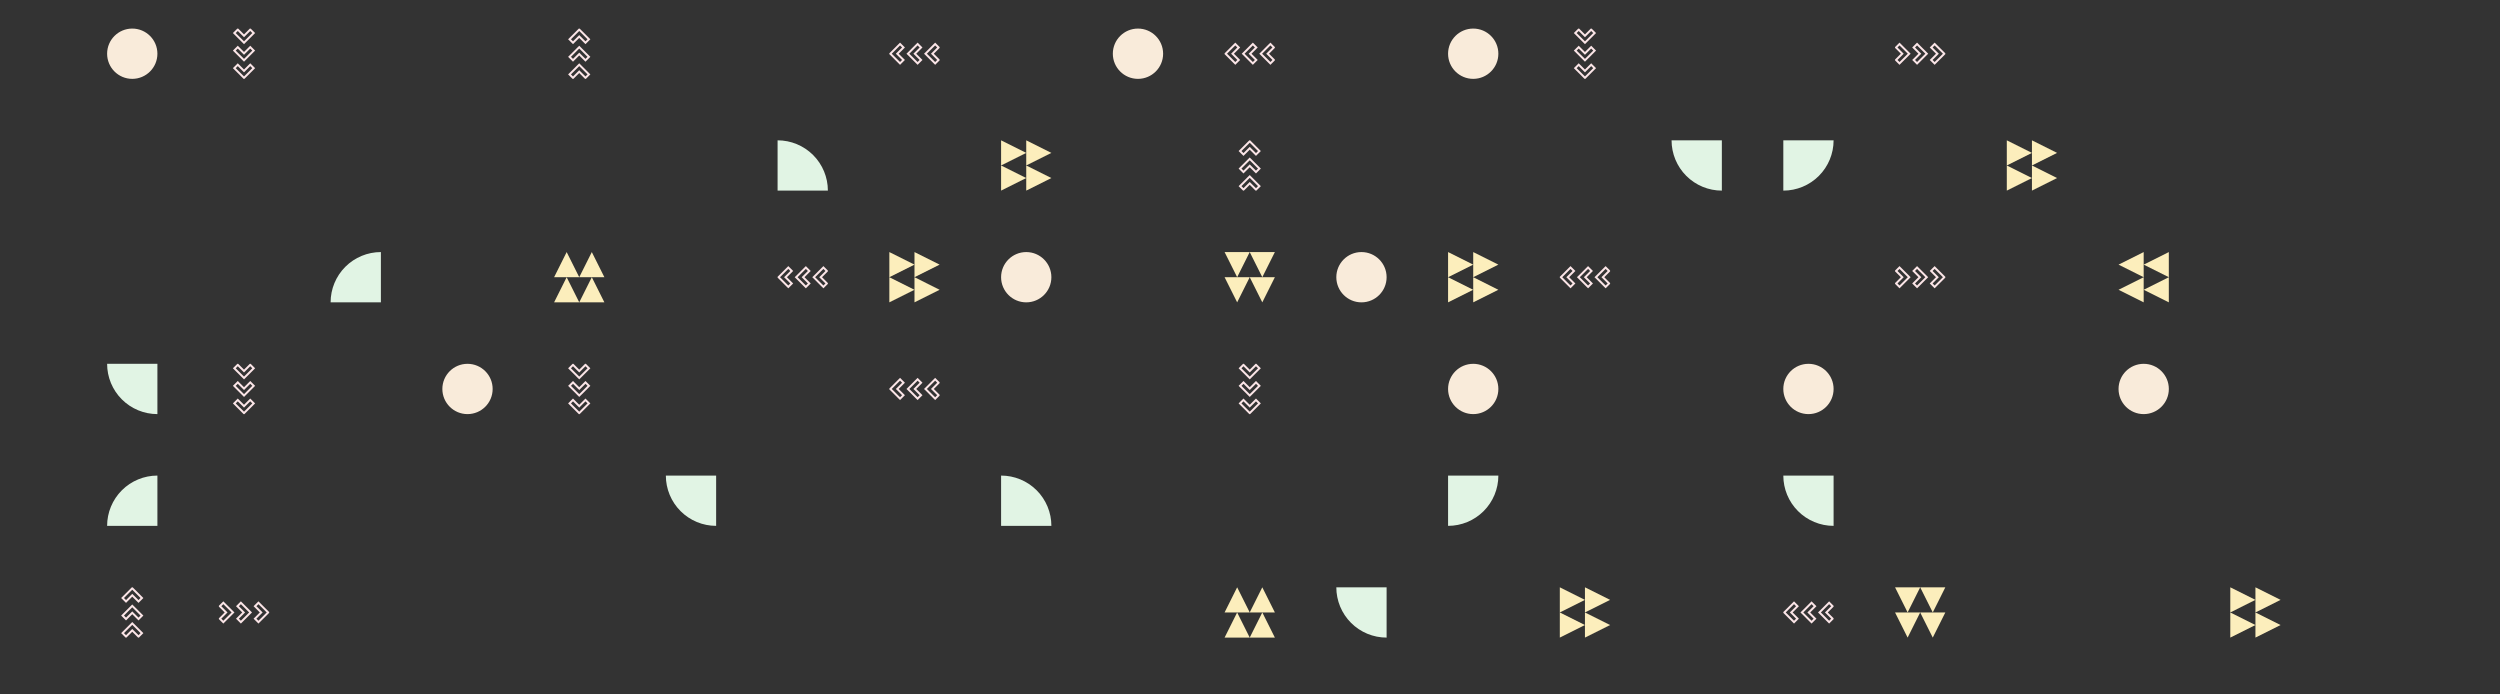 <svg width="1440" height="400" viewBox="0 0 1440 400" fill="none" xmlns="http://www.w3.org/2000/svg">
<rect x="0" y="0" width="1440" height="400" fill="#333333" stroke="none"/>
<mask id="mask0_1_9412" style="mask-type:alpha" maskUnits="userSpaceOnUse" x="0" y="0" width="1440" height="400">
<rect width="1440" height="400" fill="#F5F8E6"/>
</mask>
<g mask="url(#mask0_1_9412)">
<g clip-path="url(#clip0_1_9412)">
<path d="M76.182 16.459C68.184 16.459 61.7 22.943 61.7 30.942C61.7 38.94 68.184 45.424 76.182 45.424C84.181 45.424 90.665 38.94 90.665 30.942C90.665 22.943 84.181 16.459 76.182 16.459Z" fill="#F9EBDA"/>
</g>
<g clip-path="url(#clip1_1_9412)">
<path d="M134.965 39.256L136.957 37.264L140.554 40.857L144.147 37.264L146.14 39.256L140.554 44.845L134.965 39.256Z" stroke="#FBE5E7" stroke-width="1.159" stroke-miterlimit="10"/>
<path d="M134.965 29.143L136.957 27.151L140.554 30.745L144.147 27.151L146.14 29.143L140.554 34.732L134.965 29.143Z" stroke="#FBE5E7" stroke-width="1.159" stroke-miterlimit="10"/>
<path d="M134.965 19.03L136.957 17.038L140.554 20.632L144.147 17.038L146.14 19.03L140.554 24.619L134.965 19.03Z" stroke="#FBE5E7" stroke-width="1.159" stroke-miterlimit="10"/>
</g>
<g clip-path="url(#clip2_1_9412)">
<path d="M339.23 22.628L337.237 24.62L333.641 21.027L330.047 24.62L328.055 22.628L333.641 17.039L339.23 22.628Z" stroke="#FBE5E7" stroke-width="1.159" stroke-miterlimit="10"/>
<path d="M339.23 32.74L337.237 34.733L333.641 31.139L330.047 34.733L328.055 32.74L333.641 27.151L339.23 32.74Z" stroke="#FBE5E7" stroke-width="1.159" stroke-miterlimit="10"/>
<path d="M339.23 42.853L337.237 44.846L333.641 41.252L330.047 44.846L328.055 42.853L333.641 37.265L339.23 42.853Z" stroke="#FBE5E7" stroke-width="1.159" stroke-miterlimit="10"/>
</g>
<g clip-path="url(#clip3_1_9412)">
<path d="M518.428 25.355L520.42 27.347L516.826 30.944L520.42 34.537L518.428 36.529L512.839 30.944L518.428 25.355Z" stroke="#FBE5E7" stroke-width="1.159" stroke-miterlimit="10"/>
<path d="M528.54 25.355L530.532 27.347L526.939 30.944L530.532 34.537L528.54 36.529L522.951 30.944L528.54 25.355Z" stroke="#FBE5E7" stroke-width="1.159" stroke-miterlimit="10"/>
<path d="M538.653 25.355L540.645 27.347L537.052 30.944L540.645 34.537L538.653 36.529L533.064 30.944L538.653 25.355Z" stroke="#FBE5E7" stroke-width="1.159" stroke-miterlimit="10"/>
</g>
<g clip-path="url(#clip4_1_9412)">
<path d="M476.855 109.795C476.855 102.113 473.803 94.746 468.371 89.314C462.939 83.882 455.572 80.83 447.89 80.83V109.795H476.855Z" fill="#E1F4E4"/>
</g>
<g clip-path="url(#clip5_1_9412)">
<path d="M591.113 95.312L605.595 88.071L591.113 80.83V95.312Z" fill="#FCEEBC"/>
<path d="M576.63 95.312L591.113 88.071L576.63 80.83V95.312Z" fill="#FCEEBC"/>
<path d="M591.113 109.795L605.595 102.553L591.113 95.312V109.795Z" fill="#FCEEBC"/>
<path d="M576.63 109.795L591.113 102.553L576.63 95.312V109.795Z" fill="#FCEEBC"/>
</g>
<g clip-path="url(#clip6_1_9412)">
<path d="M655.473 16.459C647.475 16.459 640.991 22.943 640.991 30.942C640.991 38.94 647.475 45.424 655.473 45.424C663.471 45.424 669.955 38.94 669.955 30.942C669.955 22.943 663.471 16.459 655.473 16.459Z" fill="#F9EBDA"/>
</g>
<g clip-path="url(#clip7_1_9412)">
<path d="M711.528 25.355L713.521 27.347L709.927 30.944L713.521 34.537L711.528 36.529L705.94 30.944L711.528 25.355Z" stroke="#FBE5E7" stroke-width="1.159" stroke-miterlimit="10"/>
<path d="M721.641 25.355L723.633 27.347L720.04 30.944L723.633 34.537L721.641 36.529L716.052 30.944L721.641 25.355Z" stroke="#FBE5E7" stroke-width="1.159" stroke-miterlimit="10"/>
<path d="M731.754 25.355L733.746 27.347L730.153 30.944L733.746 34.537L731.754 36.529L726.165 30.944L731.754 25.355Z" stroke="#FBE5E7" stroke-width="1.159" stroke-miterlimit="10"/>
</g>
<g clip-path="url(#clip8_1_9412)">
<path d="M725.431 86.998L723.438 88.99L719.842 85.397L716.248 88.99L714.256 86.998L719.842 81.409L725.431 86.998Z" stroke="#FBE5E7" stroke-width="1.159" stroke-miterlimit="10"/>
<path d="M725.431 97.111L723.438 99.103L719.842 95.509L716.248 99.103L714.256 97.111L719.842 91.522L725.431 97.111Z" stroke="#FBE5E7" stroke-width="1.159" stroke-miterlimit="10"/>
<path d="M725.431 107.223L723.438 109.216L719.842 105.622L716.248 109.216L714.256 107.223L719.842 101.635L725.431 107.223Z" stroke="#FBE5E7" stroke-width="1.159" stroke-miterlimit="10"/>
</g>
<g clip-path="url(#clip9_1_9412)">
<path d="M848.573 16.459C840.574 16.459 834.09 22.943 834.09 30.942C834.09 38.94 840.574 45.424 848.573 45.424C856.571 45.424 863.055 38.94 863.055 30.942C863.055 22.943 856.571 16.459 848.573 16.459Z" fill="#F9EBDA"/>
</g>
<g clip-path="url(#clip10_1_9412)">
<path d="M907.345 39.256L909.337 37.264L912.934 40.857L916.528 37.264L918.52 39.256L912.934 44.845L907.345 39.256Z" stroke="#FBE5E7" stroke-width="1.159" stroke-miterlimit="10"/>
<path d="M907.345 29.143L909.337 27.151L912.934 30.745L916.528 27.151L918.52 29.143L912.934 34.732L907.345 29.143Z" stroke="#FBE5E7" stroke-width="1.159" stroke-miterlimit="10"/>
<path d="M907.345 19.03L909.337 17.038L912.934 20.632L916.528 17.038L918.52 19.03L912.934 24.619L907.345 19.03Z" stroke="#FBE5E7" stroke-width="1.159" stroke-miterlimit="10"/>
</g>
<g clip-path="url(#clip11_1_9412)">
<path d="M962.821 80.83C962.821 88.511 965.872 95.879 971.304 101.311C976.736 106.743 984.104 109.794 991.785 109.794V80.83H962.821Z" fill="#E1F4E4"/>
</g>
<g clip-path="url(#clip12_1_9412)">
<path d="M1114.35 36.53L1112.35 34.538L1115.95 30.941L1112.35 27.348L1114.35 25.355L1119.94 30.941L1114.35 36.53Z" stroke="#FBE5E7" stroke-width="1.159" stroke-miterlimit="10"/>
<path d="M1104.23 36.53L1102.24 34.538L1105.84 30.941L1102.24 27.348L1104.23 25.355L1109.82 30.941L1104.23 36.53Z" stroke="#FBE5E7" stroke-width="1.159" stroke-miterlimit="10"/>
<path d="M1094.12 36.53L1092.13 34.538L1095.72 30.941L1092.13 27.348L1094.12 25.355L1099.71 30.941L1094.12 36.53Z" stroke="#FBE5E7" stroke-width="1.159" stroke-miterlimit="10"/>
</g>
<g clip-path="url(#clip13_1_9412)">
<path d="M1027.19 109.795C1034.87 109.795 1042.24 106.743 1047.67 101.311C1053.1 95.879 1056.15 88.512 1056.15 80.83H1027.19V109.795Z" fill="#E1F4E4"/>
</g>
<g clip-path="url(#clip14_1_9412)">
<path d="M1170.4 95.312L1184.88 88.071L1170.4 80.83V95.312Z" fill="#FCEEBC"/>
<path d="M1155.92 95.312L1170.4 88.071L1155.92 80.83V95.312Z" fill="#FCEEBC"/>
<path d="M1170.4 109.795L1184.88 102.553L1170.4 95.312V109.795Z" fill="#FCEEBC"/>
<path d="M1155.92 109.795L1170.4 102.553L1155.92 95.312V109.795Z" fill="#FCEEBC"/>
</g>
<g clip-path="url(#clip15_1_9412)">
<path d="M219.395 145.19C211.713 145.19 204.346 148.242 198.914 153.673C193.482 159.105 190.43 166.473 190.43 174.155H219.395V145.19Z" fill="#E1F4E4"/>
</g>
<g clip-path="url(#clip16_1_9412)">
<path d="M61.7 209.56C61.7 217.242 64.752 224.609 70.183 230.041C75.615 235.473 82.983 238.525 90.665 238.525V209.56H61.7Z" fill="#E1F4E4"/>
</g>
<g clip-path="url(#clip17_1_9412)">
<path d="M134.965 232.357L136.957 230.364L140.554 233.958L144.147 230.364L146.14 232.357L140.554 237.945L134.965 232.357Z" stroke="#FBE5E7" stroke-width="1.159" stroke-miterlimit="10"/>
<path d="M134.965 222.244L136.957 220.252L140.554 223.845L144.147 220.252L146.14 222.244L140.554 227.833L134.965 222.244Z" stroke="#FBE5E7" stroke-width="1.159" stroke-miterlimit="10"/>
<path d="M134.965 212.131L136.957 210.139L140.554 213.732L144.147 210.139L146.14 212.131L140.554 217.72L134.965 212.131Z" stroke="#FBE5E7" stroke-width="1.159" stroke-miterlimit="10"/>
</g>
<g clip-path="url(#clip18_1_9412)">
<path d="M90.665 273.93C82.983 273.93 75.616 276.982 70.184 282.414C64.752 287.846 61.7 295.213 61.7 302.895H90.665V273.93Z" fill="#E1F4E4"/>
</g>
<g clip-path="url(#clip19_1_9412)">
<path d="M333.642 159.672L326.401 145.19L319.16 159.672H333.642Z" fill="#FCEEBC"/>
<path d="M333.642 174.154L326.401 159.672L319.16 174.154H333.642Z" fill="#FCEEBC"/>
<path d="M348.125 159.672L340.884 145.19L333.642 159.672H348.125Z" fill="#FCEEBC"/>
<path d="M348.125 174.154L340.884 159.672L333.642 174.154H348.125Z" fill="#FCEEBC"/>
</g>
<g clip-path="url(#clip20_1_9412)">
<path d="M269.282 209.56C261.284 209.56 254.8 216.044 254.8 224.042C254.8 232.041 261.284 238.525 269.282 238.525C277.281 238.525 283.765 232.041 283.765 224.042C283.765 216.044 277.281 209.56 269.282 209.56Z" fill="#F9EBDA"/>
</g>
<g clip-path="url(#clip21_1_9412)">
<path d="M328.055 232.357L330.048 230.364L333.644 233.958L337.238 230.364L339.23 232.357L333.644 237.945L328.055 232.357Z" stroke="#FBE5E7" stroke-width="1.159" stroke-miterlimit="10"/>
<path d="M328.055 222.244L330.048 220.252L333.644 223.845L337.238 220.252L339.23 222.244L333.644 227.833L328.055 222.244Z" stroke="#FBE5E7" stroke-width="1.159" stroke-miterlimit="10"/>
<path d="M328.055 212.131L330.048 210.139L333.644 213.732L337.238 210.139L339.23 212.131L333.644 217.72L328.055 212.131Z" stroke="#FBE5E7" stroke-width="1.159" stroke-miterlimit="10"/>
</g>
<g clip-path="url(#clip22_1_9412)">
<path d="M383.53 273.93C383.53 281.612 386.582 288.979 392.014 294.411C397.445 299.843 404.813 302.895 412.495 302.895V273.93H383.53Z" fill="#E1F4E4"/>
</g>
<g clip-path="url(#clip23_1_9412)">
<path d="M454.058 154.085L456.05 156.078L452.457 159.674L456.05 163.268L454.058 165.26L448.469 159.674L454.058 154.085Z" stroke="#FBE5E7" stroke-width="1.159" stroke-miterlimit="10"/>
<path d="M464.171 154.085L466.163 156.078L462.57 159.674L466.163 163.268L464.171 165.26L458.582 159.674L464.171 154.085Z" stroke="#FBE5E7" stroke-width="1.159" stroke-miterlimit="10"/>
<path d="M474.283 154.085L476.275 156.078L472.682 159.674L476.275 163.268L474.283 165.26L468.694 159.674L474.283 154.085Z" stroke="#FBE5E7" stroke-width="1.159" stroke-miterlimit="10"/>
</g>
<g clip-path="url(#clip24_1_9412)">
<path d="M526.742 159.672L541.225 152.431L526.742 145.19V159.672Z" fill="#FCEEBC"/>
<path d="M512.26 159.672L526.742 152.431L512.26 145.19V159.672Z" fill="#FCEEBC"/>
<path d="M526.742 174.154L541.225 166.913L526.742 159.672V174.154Z" fill="#FCEEBC"/>
<path d="M512.26 174.154L526.742 166.913L512.26 159.672V174.154Z" fill="#FCEEBC"/>
</g>
<g clip-path="url(#clip25_1_9412)">
<path d="M591.113 145.19C583.115 145.19 576.631 151.674 576.631 159.672C576.631 167.671 583.115 174.155 591.113 174.155C599.111 174.155 605.595 167.671 605.595 159.672C605.595 151.674 599.111 145.19 591.113 145.19Z" fill="#F9EBDA"/>
</g>
<g clip-path="url(#clip26_1_9412)">
<path d="M518.428 218.455L520.42 220.447L516.826 224.044L520.42 227.637L518.428 229.629L512.839 224.044L518.428 218.455Z" stroke="#FBE5E7" stroke-width="1.159" stroke-miterlimit="10"/>
<path d="M528.54 218.455L530.532 220.447L526.939 224.044L530.532 227.637L528.54 229.629L522.951 224.044L528.54 218.455Z" stroke="#FBE5E7" stroke-width="1.159" stroke-miterlimit="10"/>
<path d="M538.653 218.455L540.645 220.447L537.052 224.044L540.645 227.637L538.653 229.629L533.064 224.044L538.653 218.455Z" stroke="#FBE5E7" stroke-width="1.159" stroke-miterlimit="10"/>
</g>
<g clip-path="url(#clip27_1_9412)">
<path d="M605.595 302.895C605.595 295.213 602.543 287.845 597.111 282.413C591.68 276.982 584.312 273.93 576.63 273.93V302.895H605.595Z" fill="#E1F4E4"/>
</g>
<g clip-path="url(#clip28_1_9412)">
<path d="M719.843 159.672L727.085 174.155L734.326 159.672H719.843Z" fill="#FCEEBC"/>
<path d="M719.843 145.19L727.085 159.672L734.326 145.19H719.843Z" fill="#FCEEBC"/>
<path d="M705.361 159.672L712.602 174.155L719.843 159.672H705.361Z" fill="#FCEEBC"/>
<path d="M705.361 145.19L712.602 159.672L719.843 145.19H705.361Z" fill="#FCEEBC"/>
</g>
<g clip-path="url(#clip29_1_9412)">
<path d="M769.72 159.672C769.72 167.67 776.204 174.154 784.203 174.154C792.201 174.154 798.685 167.67 798.685 159.672C798.685 151.674 792.201 145.19 784.203 145.19C776.204 145.19 769.72 151.674 769.72 159.672Z" fill="#F9EBDA"/>
</g>
<g clip-path="url(#clip30_1_9412)">
<path d="M714.256 232.357L716.248 230.365L719.845 233.958L723.438 230.365L725.43 232.357L719.845 237.946L714.256 232.357Z" stroke="#FBE5E7" stroke-width="1.159" stroke-miterlimit="10"/>
<path d="M714.256 222.244L716.248 220.252L719.845 223.845L723.438 220.252L725.43 222.244L719.845 227.833L714.256 222.244Z" stroke="#FBE5E7" stroke-width="1.159" stroke-miterlimit="10"/>
<path d="M714.256 212.131L716.248 210.139L719.845 213.732L723.438 210.139L725.43 212.131L719.845 217.72L714.256 212.131Z" stroke="#FBE5E7" stroke-width="1.159" stroke-miterlimit="10"/>
</g>
<g clip-path="url(#clip31_1_9412)">
<path d="M848.573 159.672L863.055 152.431L848.573 145.19V159.672Z" fill="#FCEEBC"/>
<path d="M834.091 159.672L848.573 152.431L834.091 145.19V159.672Z" fill="#FCEEBC"/>
<path d="M848.573 174.154L863.055 166.913L848.573 159.672V174.154Z" fill="#FCEEBC"/>
<path d="M834.091 174.154L848.573 166.913L834.091 159.672V174.154Z" fill="#FCEEBC"/>
</g>
<g clip-path="url(#clip32_1_9412)">
<path d="M904.618 154.085L906.611 156.078L903.017 159.674L906.611 163.268L904.618 165.26L899.03 159.674L904.618 154.085Z" stroke="#FBE5E7" stroke-width="1.159" stroke-miterlimit="10"/>
<path d="M914.731 154.085L916.723 156.078L913.13 159.674L916.723 163.268L914.731 165.26L909.142 159.674L914.731 154.085Z" stroke="#FBE5E7" stroke-width="1.159" stroke-miterlimit="10"/>
<path d="M924.844 154.085L926.836 156.078L923.243 159.674L926.836 163.268L924.844 165.26L919.255 159.674L924.844 154.085Z" stroke="#FBE5E7" stroke-width="1.159" stroke-miterlimit="10"/>
</g>
<g clip-path="url(#clip33_1_9412)">
<path d="M863.055 224.042C863.055 216.044 856.571 209.56 848.573 209.56C840.574 209.56 834.09 216.044 834.09 224.042C834.09 232.041 840.574 238.525 848.573 238.525C856.571 238.525 863.055 232.041 863.055 224.042Z" fill="#F9EBDA"/>
</g>
<g clip-path="url(#clip34_1_9412)">
<path d="M834.091 302.895C841.772 302.895 849.14 299.843 854.572 294.411C860.004 288.979 863.055 281.612 863.055 273.93H834.091V302.895Z" fill="#E1F4E4"/>
</g>
<g clip-path="url(#clip35_1_9412)">
<path d="M1114.35 165.259L1112.35 163.267L1115.95 159.67L1112.35 156.076L1114.35 154.084L1119.94 159.67L1114.35 165.259Z" stroke="#FBE5E7" stroke-width="1.159" stroke-miterlimit="10"/>
<path d="M1104.23 165.259L1102.24 163.267L1105.84 159.67L1102.24 156.076L1104.23 154.084L1109.82 159.67L1104.23 165.259Z" stroke="#FBE5E7" stroke-width="1.159" stroke-miterlimit="10"/>
<path d="M1094.12 165.259L1092.13 163.267L1095.72 159.67L1092.13 156.076L1094.12 154.084L1099.71 159.67L1094.12 165.259Z" stroke="#FBE5E7" stroke-width="1.159" stroke-miterlimit="10"/>
</g>
<g clip-path="url(#clip36_1_9412)">
<path d="M1027.19 224.042C1027.19 232.04 1033.67 238.524 1041.67 238.524C1049.67 238.524 1056.15 232.04 1056.15 224.042C1056.15 216.044 1049.67 209.56 1041.67 209.56C1033.67 209.56 1027.19 216.044 1027.19 224.042Z" fill="#F9EBDA"/>
</g>
<g clip-path="url(#clip37_1_9412)">
<path d="M1027.19 273.93C1027.19 281.612 1030.24 288.979 1035.67 294.411C1041.11 299.843 1048.47 302.895 1056.15 302.895V273.93H1027.19Z" fill="#E1F4E4"/>
</g>
<g clip-path="url(#clip38_1_9412)">
<path d="M1234.76 159.672L1220.28 166.913L1234.76 174.155V159.672Z" fill="#FCEEBC"/>
<path d="M1249.24 159.672L1234.76 166.913L1249.24 174.155V159.672Z" fill="#FCEEBC"/>
<path d="M1234.76 145.19L1220.28 152.431L1234.76 159.672V145.19Z" fill="#FCEEBC"/>
<path d="M1249.24 145.19L1234.76 152.431L1249.24 159.672V145.19Z" fill="#FCEEBC"/>
</g>
<g clip-path="url(#clip39_1_9412)">
<path d="M1234.76 209.56C1226.76 209.56 1220.28 216.044 1220.28 224.042C1220.28 232.041 1226.76 238.525 1234.76 238.525C1242.76 238.525 1249.25 232.041 1249.25 224.042C1249.25 216.044 1242.76 209.56 1234.76 209.56Z" fill="#F9EBDA"/>
</g>
<g clip-path="url(#clip40_1_9412)">
<path d="M81.77 344.458L79.778 346.45L76.181 342.857L72.587 346.45L70.595 344.458L76.181 338.869L81.77 344.458Z" stroke="#FBE5E7" stroke-width="1.159" stroke-miterlimit="10"/>
<path d="M81.77 354.57L79.778 356.562L76.181 352.969L72.587 356.562L70.595 354.57L76.181 348.981L81.77 354.57Z" stroke="#FBE5E7" stroke-width="1.159" stroke-miterlimit="10"/>
<path d="M81.77 364.683L79.778 366.675L76.181 363.082L72.587 366.675L70.595 364.683L76.181 359.094L81.77 364.683Z" stroke="#FBE5E7" stroke-width="1.159" stroke-miterlimit="10"/>
</g>
<g clip-path="url(#clip41_1_9412)">
<path d="M148.867 358.358L146.875 356.366L150.468 352.769L146.875 349.176L148.867 347.184L154.456 352.769L148.867 358.358Z" stroke="#FBE5E7" stroke-width="1.159" stroke-miterlimit="10"/>
<path d="M138.754 358.358L136.762 356.366L140.355 352.769L136.762 349.176L138.754 347.184L144.343 352.769L138.754 358.358Z" stroke="#FBE5E7" stroke-width="1.159" stroke-miterlimit="10"/>
<path d="M128.642 358.358L126.65 356.366L130.243 352.769L126.65 349.176L128.642 347.184L134.231 352.769L128.642 358.358Z" stroke="#FBE5E7" stroke-width="1.159" stroke-miterlimit="10"/>
</g>
<g clip-path="url(#clip42_1_9412)">
<path d="M719.843 352.772L712.602 338.289L705.361 352.772H719.843Z" fill="#FCEEBC"/>
<path d="M719.843 367.254L712.602 352.771L705.361 367.254H719.843Z" fill="#FCEEBC"/>
<path d="M734.325 352.772L727.084 338.289L719.843 352.772H734.325Z" fill="#FCEEBC"/>
<path d="M734.325 367.254L727.084 352.771L719.843 367.254H734.325Z" fill="#FCEEBC"/>
</g>
<g clip-path="url(#clip43_1_9412)">
<path d="M769.72 338.29C769.72 345.971 772.772 353.339 778.204 358.771C783.636 364.203 791.003 367.254 798.685 367.254V338.29H769.72Z" fill="#E1F4E4"/>
</g>
<g clip-path="url(#clip44_1_9412)">
<path d="M912.933 352.772L927.416 345.53L912.933 338.289V352.772Z" fill="#FCEEBC"/>
<path d="M898.451 352.772L912.933 345.53L898.451 338.289V352.772Z" fill="#FCEEBC"/>
<path d="M912.933 367.254L927.416 360.013L912.933 352.771V367.254Z" fill="#FCEEBC"/>
<path d="M898.451 367.254L912.933 360.013L898.451 352.771V367.254Z" fill="#FCEEBC"/>
</g>
<g clip-path="url(#clip45_1_9412)">
<path d="M1033.36 347.185L1035.35 349.177L1031.76 352.774L1035.35 356.367L1033.36 358.36L1027.77 352.774L1033.36 347.185Z" stroke="#FBE5E7" stroke-width="1.159" stroke-miterlimit="10"/>
<path d="M1043.47 347.185L1045.46 349.177L1041.87 352.774L1045.46 356.367L1043.47 358.36L1037.88 352.774L1043.47 347.185Z" stroke="#FBE5E7" stroke-width="1.159" stroke-miterlimit="10"/>
<path d="M1053.58 347.185L1055.58 349.177L1051.98 352.774L1055.58 356.367L1053.58 358.36L1048 352.774L1053.58 347.185Z" stroke="#FBE5E7" stroke-width="1.159" stroke-miterlimit="10"/>
</g>
<g clip-path="url(#clip46_1_9412)">
<path d="M1106.03 352.772L1113.27 367.254L1120.51 352.772H1106.03Z" fill="#FCEEBC"/>
<path d="M1106.03 338.29L1113.27 352.772L1120.51 338.29H1106.03Z" fill="#FCEEBC"/>
<path d="M1091.55 352.772L1098.79 367.254L1106.03 352.772H1091.55Z" fill="#FCEEBC"/>
<path d="M1091.55 338.29L1098.79 352.772L1106.03 338.29H1091.55Z" fill="#FCEEBC"/>
</g>
<g clip-path="url(#clip47_1_9412)">
<path d="M1299.13 352.772L1313.61 345.53L1299.13 338.289V352.772Z" fill="#FCEEBC"/>
<path d="M1284.65 352.772L1299.13 345.53L1284.65 338.289V352.772Z" fill="#FCEEBC"/>
<path d="M1299.13 367.254L1313.61 360.013L1299.13 352.771V367.254Z" fill="#FCEEBC"/>
<path d="M1284.65 367.254L1299.13 360.013L1284.65 352.771V367.254Z" fill="#FCEEBC"/>
</g>
</g>
<defs>
<clipPath id="clip0_1_9412">
<rect width="28.965" height="28.965" fill="white" transform="translate(90.665 45.424) rotate(180)"/>
</clipPath>
<clipPath id="clip1_1_9412">
<rect width="28.965" height="28.965" fill="white" transform="translate(155.035 45.424) rotate(180)"/>
</clipPath>
<clipPath id="clip2_1_9412">
<rect width="28.965" height="28.965" fill="white" transform="translate(319.16 16.46)"/>
</clipPath>
<clipPath id="clip3_1_9412">
<rect width="28.965" height="28.965" fill="white" transform="translate(512.26 45.424) rotate(-90)"/>
</clipPath>
<clipPath id="clip4_1_9412">
<rect width="28.965" height="28.965" fill="white" transform="translate(447.89 80.83)"/>
</clipPath>
<clipPath id="clip5_1_9412">
<rect width="28.965" height="28.965" fill="white" transform="translate(605.595 80.83) rotate(90)"/>
</clipPath>
<clipPath id="clip6_1_9412">
<rect width="28.965" height="28.965" fill="white" transform="translate(669.955 45.424) rotate(180)"/>
</clipPath>
<clipPath id="clip7_1_9412">
<rect width="28.965" height="28.965" fill="white" transform="translate(705.361 45.424) rotate(-90)"/>
</clipPath>
<clipPath id="clip8_1_9412">
<rect width="28.965" height="28.965" fill="white" transform="translate(705.361 80.83)"/>
</clipPath>
<clipPath id="clip9_1_9412">
<rect width="28.965" height="28.965" fill="white" transform="translate(863.055 45.424) rotate(180)"/>
</clipPath>
<clipPath id="clip10_1_9412">
<rect width="28.965" height="28.965" fill="white" transform="translate(927.415 45.424) rotate(180)"/>
</clipPath>
<clipPath id="clip11_1_9412">
<rect width="28.965" height="28.965" fill="white" transform="translate(991.785 109.794) rotate(180)"/>
</clipPath>
<clipPath id="clip12_1_9412">
<rect width="28.965" height="28.965" fill="white" transform="translate(1120.51 16.46) rotate(90)"/>
</clipPath>
<clipPath id="clip13_1_9412">
<rect width="28.965" height="28.965" fill="white" transform="translate(1056.15 80.83) rotate(90)"/>
</clipPath>
<clipPath id="clip14_1_9412">
<rect width="28.965" height="28.965" fill="white" transform="translate(1184.88 80.83) rotate(90)"/>
</clipPath>
<clipPath id="clip15_1_9412">
<rect width="28.965" height="28.965" fill="white" transform="translate(190.43 174.155) rotate(-90)"/>
</clipPath>
<clipPath id="clip16_1_9412">
<rect width="28.965" height="28.965" fill="white" transform="translate(90.665 238.525) rotate(180)"/>
</clipPath>
<clipPath id="clip17_1_9412">
<rect width="28.965" height="28.965" fill="white" transform="translate(155.035 238.525) rotate(180)"/>
</clipPath>
<clipPath id="clip18_1_9412">
<rect width="28.965" height="28.965" fill="white" transform="translate(61.7 302.895) rotate(-90)"/>
</clipPath>
<clipPath id="clip19_1_9412">
<rect width="28.965" height="28.965" fill="white" transform="translate(319.16 145.19)"/>
</clipPath>
<clipPath id="clip20_1_9412">
<rect width="28.965" height="28.965" fill="white" transform="translate(283.765 238.525) rotate(180)"/>
</clipPath>
<clipPath id="clip21_1_9412">
<rect width="28.965" height="28.965" fill="white" transform="translate(348.125 238.525) rotate(180)"/>
</clipPath>
<clipPath id="clip22_1_9412">
<rect width="28.965" height="28.965" fill="white" transform="translate(412.495 302.895) rotate(180)"/>
</clipPath>
<clipPath id="clip23_1_9412">
<rect width="28.965" height="28.965" fill="white" transform="translate(447.89 174.155) rotate(-90)"/>
</clipPath>
<clipPath id="clip24_1_9412">
<rect width="28.965" height="28.965" fill="white" transform="translate(541.225 145.19) rotate(90)"/>
</clipPath>
<clipPath id="clip25_1_9412">
<rect width="28.965" height="28.965" fill="white" transform="translate(605.595 174.155) rotate(180)"/>
</clipPath>
<clipPath id="clip26_1_9412">
<rect width="28.965" height="28.965" fill="white" transform="translate(512.26 238.525) rotate(-90)"/>
</clipPath>
<clipPath id="clip27_1_9412">
<rect width="28.965" height="28.965" fill="white" transform="translate(576.63 273.93)"/>
</clipPath>
<clipPath id="clip28_1_9412">
<rect width="28.965" height="28.965" fill="white" transform="translate(734.326 174.155) rotate(180)"/>
</clipPath>
<clipPath id="clip29_1_9412">
<rect width="28.965" height="28.965" fill="white" transform="translate(798.685 145.19) rotate(90)"/>
</clipPath>
<clipPath id="clip30_1_9412">
<rect width="28.965" height="28.965" fill="white" transform="translate(734.326 238.525) rotate(180)"/>
</clipPath>
<clipPath id="clip31_1_9412">
<rect width="28.965" height="28.965" fill="white" transform="translate(863.055 145.19) rotate(90)"/>
</clipPath>
<clipPath id="clip32_1_9412">
<rect width="28.965" height="28.965" fill="white" transform="translate(898.451 174.155) rotate(-90)"/>
</clipPath>
<clipPath id="clip33_1_9412">
<rect width="28.965" height="28.965" fill="white" transform="translate(834.09 238.525) rotate(-90)"/>
</clipPath>
<clipPath id="clip34_1_9412">
<rect width="28.965" height="28.965" fill="white" transform="translate(863.055 273.93) rotate(90)"/>
</clipPath>
<clipPath id="clip35_1_9412">
<rect width="28.965" height="28.965" fill="white" transform="translate(1120.51 145.19) rotate(90)"/>
</clipPath>
<clipPath id="clip36_1_9412">
<rect width="28.965" height="28.965" fill="white" transform="translate(1056.15 209.56) rotate(90)"/>
</clipPath>
<clipPath id="clip37_1_9412">
<rect width="28.965" height="28.965" fill="white" transform="translate(1056.15 302.895) rotate(180)"/>
</clipPath>
<clipPath id="clip38_1_9412">
<rect width="28.965" height="28.965" fill="white" transform="translate(1220.28 174.155) rotate(-90)"/>
</clipPath>
<clipPath id="clip39_1_9412">
<rect width="28.965" height="28.965" fill="white" transform="translate(1249.25 238.525) rotate(180)"/>
</clipPath>
<clipPath id="clip40_1_9412">
<rect width="28.965" height="28.965" fill="white" transform="translate(61.7 338.289)"/>
</clipPath>
<clipPath id="clip41_1_9412">
<rect width="28.965" height="28.965" fill="white" transform="translate(155.035 338.289) rotate(90)"/>
</clipPath>
<clipPath id="clip42_1_9412">
<rect width="28.965" height="28.965" fill="white" transform="translate(705.361 338.289)"/>
</clipPath>
<clipPath id="clip43_1_9412">
<rect width="28.965" height="28.965" fill="white" transform="translate(798.685 367.254) rotate(180)"/>
</clipPath>
<clipPath id="clip44_1_9412">
<rect width="28.965" height="28.965" fill="white" transform="translate(927.416 338.289) rotate(90)"/>
</clipPath>
<clipPath id="clip45_1_9412">
<rect width="28.965" height="28.965" fill="white" transform="translate(1027.19 367.254) rotate(-90)"/>
</clipPath>
<clipPath id="clip46_1_9412">
<rect width="28.965" height="28.965" fill="white" transform="translate(1120.51 367.254) rotate(180)"/>
</clipPath>
<clipPath id="clip47_1_9412">
<rect width="28.965" height="28.965" fill="white" transform="translate(1313.61 338.289) rotate(90)"/>
</clipPath>
</defs>
</svg>
